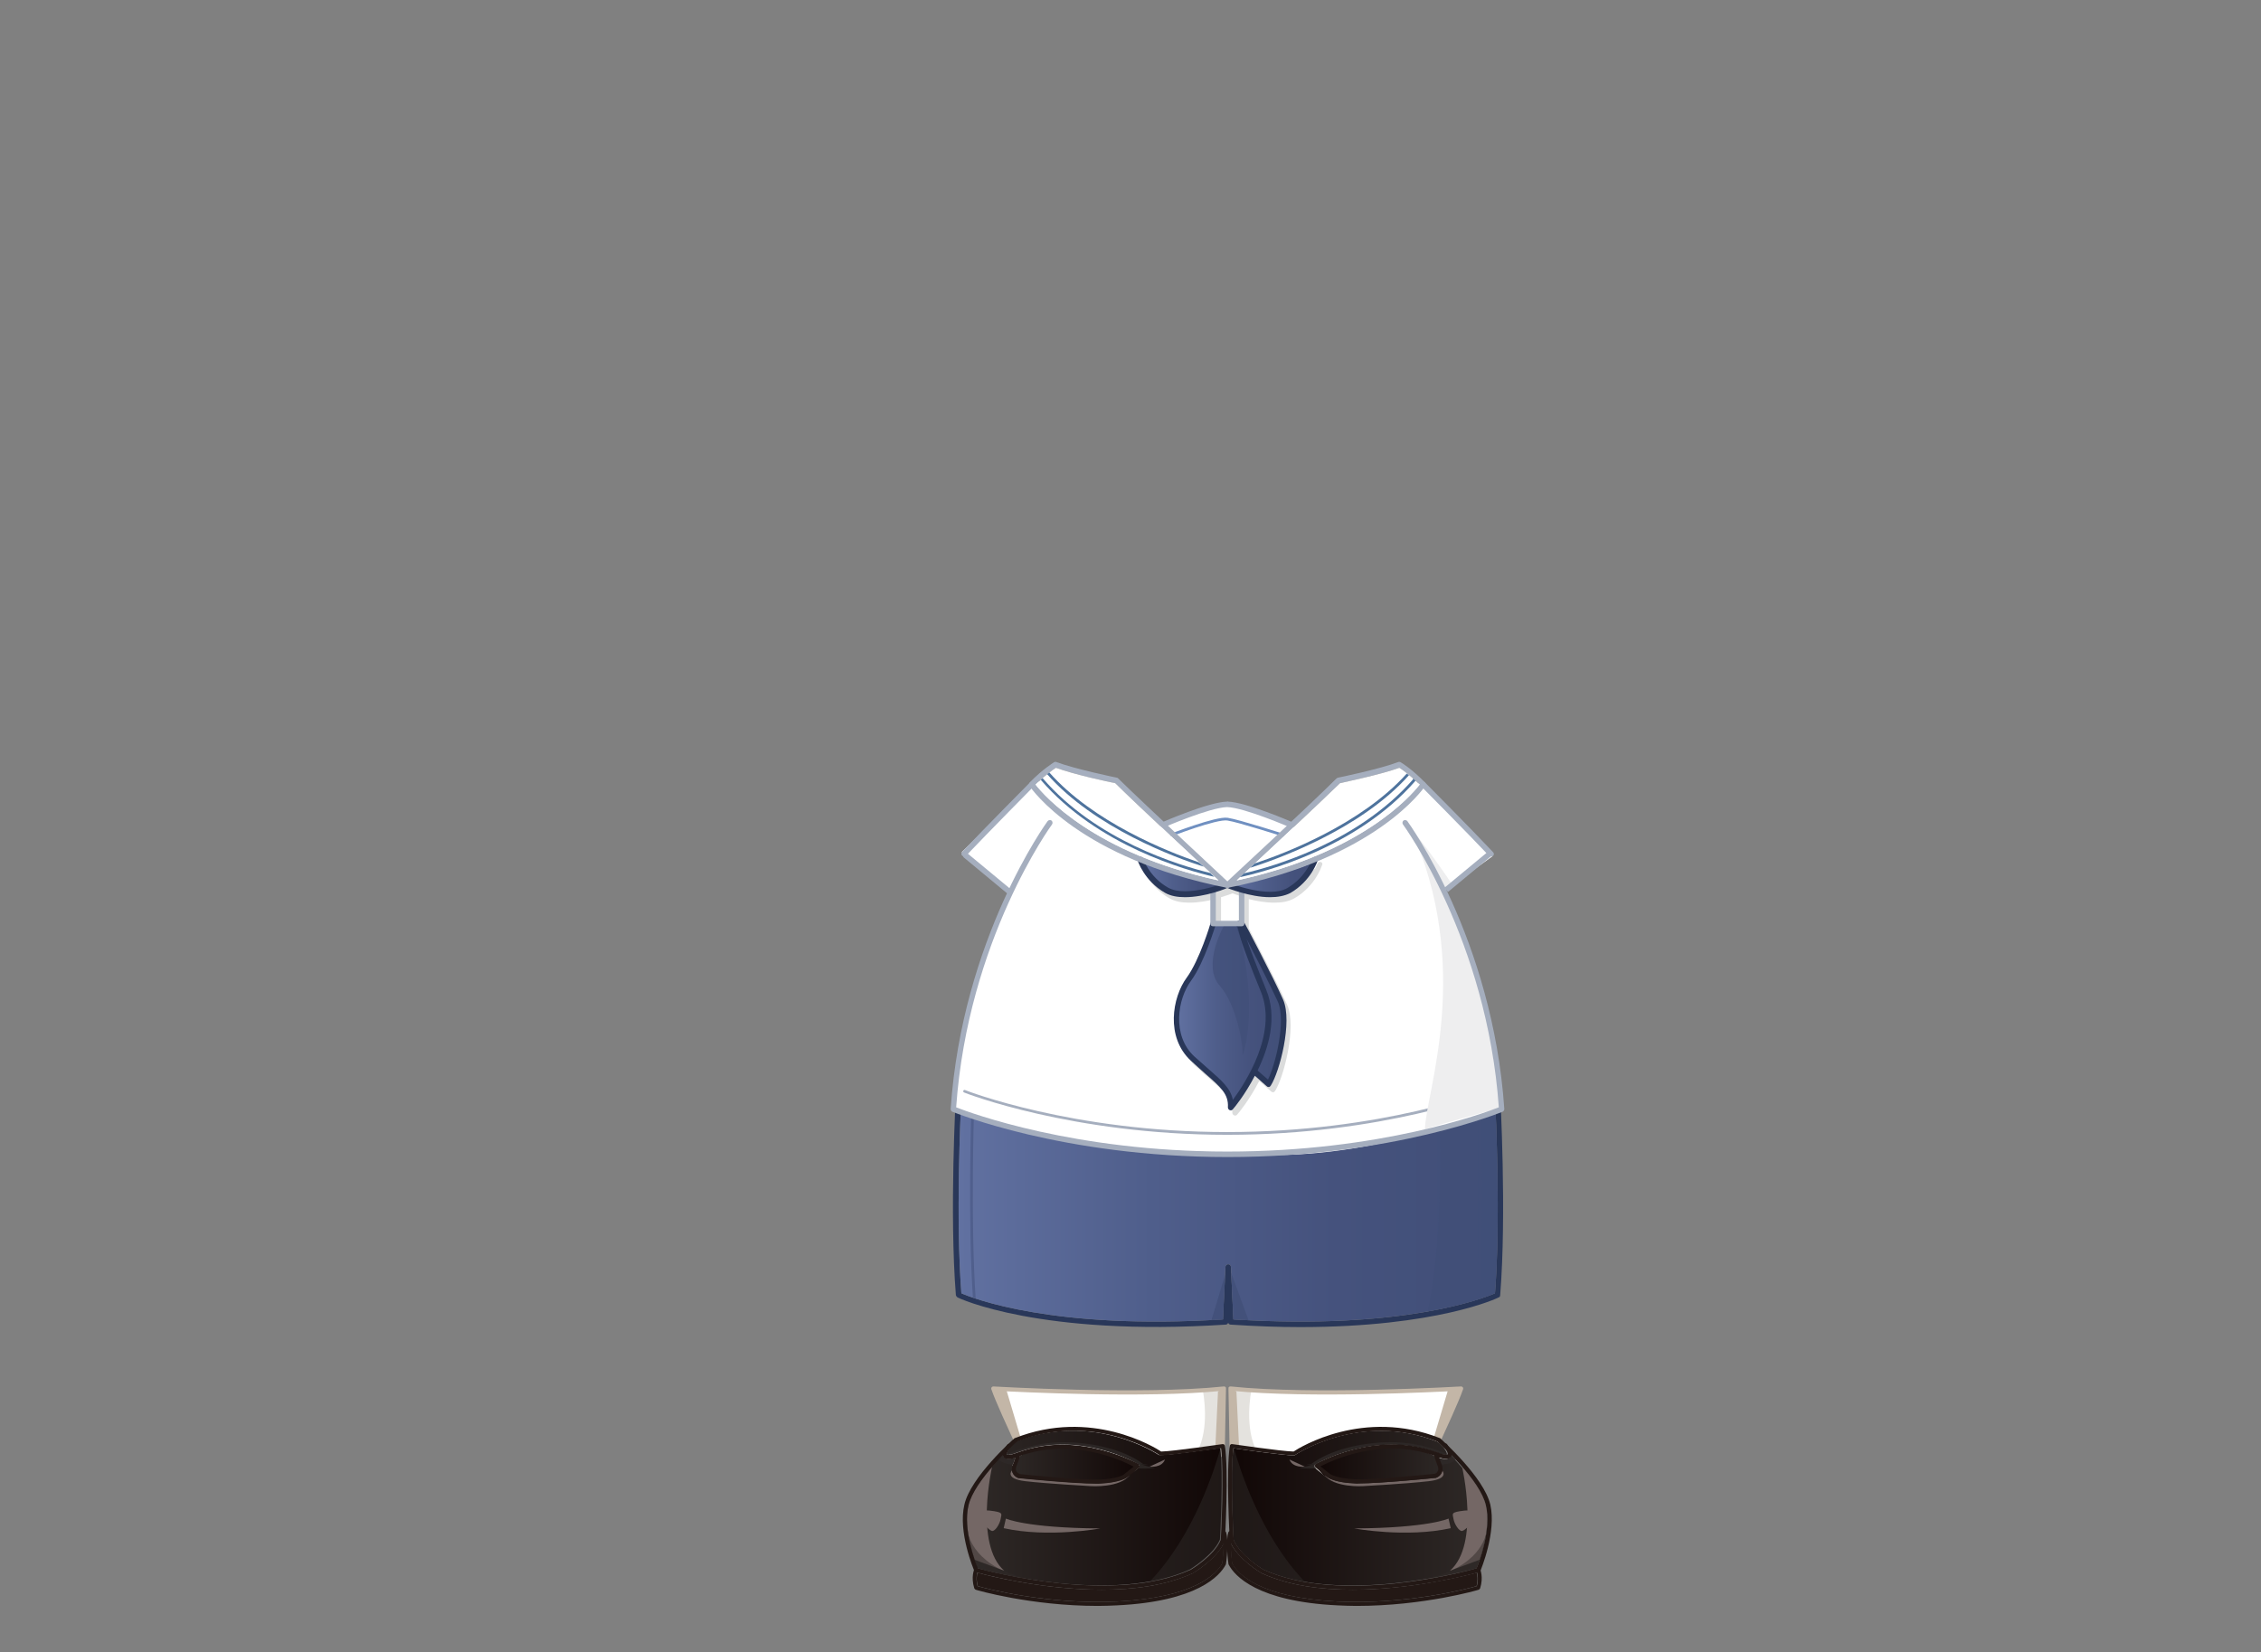 <?xml version="1.0" encoding="utf-8"?>
<!-- Generator: Adobe Illustrator 21.0.0, SVG Export Plug-In . SVG Version: 6.00 Build 0)  -->
<svg version="1.1" id="圖層_1" xmlns="http://www.w3.org/2000/svg" xmlns:xlink="http://www.w3.org/1999/xlink" x="0px" y="0px"
	 viewBox="0 0 822.9 601.4" style="enable-background:new 0 0 822.9 601.4;" xml:space="preserve">
<rect x="0" y="0" width="822.9" height="601.4" fill="#808080" stroke="none"/>
<style type="text/css">
	.st0{fill:url(#SVGID_1_);}
	.st1{fill:#E1BE3F;}
	.st2{fill:#AB6C21;}
	.st3{opacity:0.6;fill:#E1BE3F;enable-background:new    ;}
	.st4{fill:url(#SVGID_2_);}
	.st5{fill:#FFFFFF;}
	.st6{fill:#E4E2DE;}
	.st7{fill:#C3B6A7;}
	.st8{fill:url(#SVGID_3_);}
	.st9{fill:url(#SVGID_4_);}
	.st10{fill:url(#SVGID_5_);}
	.st11{fill:#231815;}
	.st12{opacity:0.5;fill:#2F2A28;}
	.st13{opacity:0.8;fill:#2F2A28;}
	.st14{fill:#746765;}
	.st15{opacity:0.5;}
	.st16{fill:#2F2A28;}
	.st17{fill:url(#SVGID_6_);}
	.st18{fill:#293759;}
	.st19{fill:url(#SVGID_7_);}
	.st20{opacity:0.7;fill:#414F78;}
	.st21{opacity:0.8;}
	.st22{fill:#414F78;}
	.st23{opacity:0.49;fill:#414F78;}
	.st24{fill:#A5AEBE;}
	.st25{fill:none;stroke:#7090C1;stroke-miterlimit:10;}
	.st26{fill:#DBDCDC;}
	.st27{fill:url(#SVGID_8_);}
	.st28{fill:url(#SVGID_9_);}
	.st29{fill:url(#SVGID_10_);}
	.st30{fill:#EEEEEF;}
	.st31{fill:#4E739D;}
</style>
<g>
	<g>
		<path class="st5" d="M531.7,505.5c0,0-53.2,3.3-84,0l0.5,24.1c0,0,19.8,16.8,47.3,17c27.5,0.3,34.7-10,34.7-10l-6.9-11.8
			C523.3,524.8,530,510.2,531.7,505.5z"/>
		<path class="st6" d="M447.6,505.5c2.5,0.3,5.1,0.5,7.8,0.7c-0.9,5.2-2.2,18,4.1,25.2l24.9-3.7c0,0,6,6.4,10.4,7.7
			c7.7,2.3,30.5-0.7,30.5-0.7s2.3,0.6,4.6,1.6l0.2,0.4c0,0-4.6,6.6-20.6,9.1c-0.4,0.1-0.9,0.1-1.3,0.2c-3.7,0.5-8,0.8-12.9,0.8
			c-27.5-0.3-47.3-17-47.3-17L447.6,505.5z"/>
		<path class="st7" d="M524.1,524.6c-0.6-0.4-1.4-0.8-2.3-1.1l5.3-17.8l4.6-0.3l-6.8,15.9L524.1,524.6z"/>
		<path class="st7" d="M448.1,527.1C448.1,527.1,448.1,527.1,448.1,527.1c0.4,0,0.8-0.4,0.8-0.8l-0.4-20c28.1,2.8,74.3,0.4,82.2,0
			c-1.9,4.8-6.6,15.3-7.7,17.5c-0.2,0.4,0,0.8,0.4,1c0.4,0.2,0.8,0,1-0.4c1.5-3.3,6.7-14.5,8.1-18.7c0.1-0.2,0-0.5-0.1-0.7
			c-0.2-0.2-0.4-0.3-0.6-0.3c-0.5,0-53.5,3.2-83.9,0c-0.2,0-0.4,0-0.6,0.2c-0.2,0.1-0.2,0.4-0.2,0.6l0.4,20.9
			C447.3,526.8,447.7,527.1,448.1,527.1z"/>
		<polygon class="st7" points="450,506.5 451,527.5 448,526.4 447.6,505.5 		"/>
		<path class="st5" d="M361.6,505.5c0,0,53.2,3.3,84,0l-0.5,24.1c0,0-19.8,16.8-47.3,17c-27.5,0.3-34.7-10-34.7-10l6.9-11.8
			C370,524.8,363.3,510.2,361.6,505.5z"/>
		<path class="st6" d="M445.6,505.5c-2.5,0.3-5.1,0.5-7.8,0.7c0.9,5.2,2.2,18-4.1,25.2l-24.9-3.7c0,0-6,6.4-10.4,7.7
			c-7.7,2.3-30.5-0.7-30.5-0.7s-2.3,0.6-4.6,1.6l-0.2,0.4c0,0,4.6,6.6,20.6,9.1c0.4,0.1,0.9,0.1,1.3,0.2c3.7,0.5,8,0.8,12.9,0.8
			c27.5-0.3,47.3-17,47.3-17L445.6,505.5z"/>
		<path class="st7" d="M369.2,524.6c0.6-0.4,1.4-0.8,2.3-1.1l-5.3-17.8l-4.6-0.3l6.8,15.9L369.2,524.6z"/>
		<path class="st7" d="M445.2,527.1C445.2,527.1,445.2,527.1,445.2,527.1c-0.4,0-0.8-0.4-0.8-0.8l0.4-20c-28.1,2.8-74.3,0.4-82.2,0
			c1.9,4.8,6.6,15.3,7.7,17.5c0.2,0.4,0,0.8-0.4,1c-0.4,0.2-0.8,0-1-0.4c-1.5-3.3-6.7-14.5-8.1-18.7c-0.1-0.2,0-0.5,0.1-0.7
			c0.2-0.2,0.4-0.3,0.6-0.3c0.5,0,53.5,3.2,83.9,0c0.2,0,0.4,0,0.6,0.2c0.2,0.1,0.2,0.4,0.2,0.6l-0.4,20.9
			C446,526.8,445.6,527.1,445.2,527.1z"/>
		<polygon class="st7" points="443.3,506.5 442.3,527.5 445.3,526.4 445.6,505.5 		"/>
		<linearGradient id="SVGID_1_" gradientUnits="userSpaceOnUse" x1="365.526" y1="534.976" x2="414.454" y2="534.976">
			<stop  offset="0" style="stop-color:#2F2A28"/>
			<stop  offset="1" style="stop-color:#110706"/>
		</linearGradient>
		<path class="st0" d="M371.4,529.9c0,0,7.5-4.2,19.9-3.4c12.4,0.8,23.2,6.5,23.2,6.5s-5.1,12.2-24.5,10.2s-24.4-6.2-24.4-6.2
			L371.4,529.9z"/>
		
			<linearGradient id="SVGID_2_" gradientUnits="userSpaceOnUse" x1="2156.286" y1="534.976" x2="2205.214" y2="534.976" gradientTransform="matrix(-1 0 0 1 2684.107 0)">
			<stop  offset="0" style="stop-color:#2F2A28"/>
			<stop  offset="1" style="stop-color:#110706"/>
		</linearGradient>
		<path class="st4" d="M521.9,529.9c0,0-7.5-4.2-19.9-3.4c-12.4,0.8-23.2,6.5-23.2,6.5s5.1,12.2,24.5,10.2c19.4-2,24.4-6.2,24.4-6.2
			L521.9,529.9z"/>
		<linearGradient id="SVGID_3_" gradientUnits="userSpaceOnUse" x1="351.91" y1="549.016" x2="444.897" y2="549.016">
			<stop  offset="0" style="stop-color:#2F2A28"/>
			<stop  offset="1" style="stop-color:#110706"/>
		</linearGradient>
		<path class="st8" d="M352.4,548c1.4-6,7.9-13.6,12.6-18.4c0,0.3,0.1,0.6,0.3,0.8c0.9,1.1,2.9,0.6,4.2,0.2l-0.6,1.8
			c-0.7,1.4-0.8,2.7-0.3,3.7c0.6,1.4,2,1.8,2.1,1.9c0,0,0.1,0,0.1,0c0.8,0.1,19.9,2,28,2c0.4,0,0.8,0,1.2,0c7.4-0.2,10-2.1,10.1-2.2
			l4.4-3.6c0.2-0.2,0.3-0.4,0.3-0.6c0-0.2-0.2-0.5-0.4-0.6c-0.2-0.1-21.4-12.6-43.9-4.4c0,0,0,0-0.1,0c-0.3,0.1-0.5,0.2-0.8,0.3
			c-1.5,0.6-3,0.8-3.2,0.5c0,0-0.2-0.6,1.3-2.7c1.1-1,1.9-1.8,2.1-2c28.3-11,51.7,4.8,51.9,4.9c0.1,0.1,0.3,0.1,0.4,0.1
			c3.9,0,18.5-2.1,22-2.6c1.2,9.1,0,31.4-0.1,33.3c-2.3,5.7-10.9,10.9-10.9,10.9c-28,12.8-73.1,0.8-77.5-0.5
			C355,568.8,350.4,556.7,352.4,548z"/>
		<path class="st11" d="M444.9,569.1c-2.1,3.8-10,12.5-38.3,13.9c-25.5,1.2-47.6-4.7-50.7-5.6c-0.7-2.3-0.4-4.1-0.1-4.9
			c3.9,1.1,24,6.2,45.2,6.2c11.5,0,23.3-1.5,33.1-6c0.4-0.2,8.5-5.1,11.3-11C445.4,564.3,445.1,567.5,444.9,569.1z"/>
		<path class="st12" d="M444.2,527.2c-1.9,6.8-9.5,31.7-25.8,48.6c5.3-0.9,10.4-2.3,15-4.5c0,0,8.6-5.1,10.9-10.9
			c0.1-1.8,1.3-24.2,0.1-33.3C444.3,527.2,444.3,527.2,444.2,527.2z"/>
		<path class="st13" d="M414.8,533.7c0,0.2-0.1,0.5-0.3,0.6l-0.3,0.2c4.2,0.3,6.2-0.2,6.2-0.2c-3.6-0.4-9.3-2.8-9.3-2.8l0,0
			c2,0.9,3.1,1.6,3.2,1.6C414.6,533.2,414.8,533.4,414.8,533.7z"/>
		<path class="st13" d="M368.7,533.1c0.1-0.2,0.1-0.4,0.2-0.6l0.6-1.8c-1.2,0.4-3.3,0.9-4.2-0.2c-0.2-0.2-0.3-0.5-0.3-0.8
			c-0.5,0.5-1,1.1-1.5,1.6C364.1,532,365.5,533,368.7,533.1z"/>
		<path class="st13" d="M367.8,529.5c0.6-0.1,1.3-0.3,2-0.6c0.3-0.1,0.5-0.2,0.8-0.3c0,0,0,0,0.1,0c22.4-8.2,43.7,4.3,43.9,4.4
			c0.1,0,0.1,0.1,0.1,0.1c5.9,0.1,1.3-0.2,1.3-0.2c-6.4-4.8-17.5-7.9-29.2-7.9c-11.1,0-20.1,4.3-20.1,4.3L367.8,529.5z"/>
		<path class="st14" d="M361.1,533.8c-3.8,4.4-7.7,9.7-8.7,14.2c-1.5,6.6,0.7,15.1,2.3,19.8l10.8,4
			C354.5,562.2,361.1,533.9,361.1,533.8z"/>
		<g class="st15">
			<path class="st16" d="M352.2,557.4C352.2,557.3,352.2,557.3,352.2,557.4L352.2,557.4C352.2,557.3,352.2,557.3,352.2,557.4z"/>
			<path class="st16" d="M352.2,557.5c0.8,6.2,3,12,3.6,13.4c1.6,0.5,8.9,2.4,18.8,4l0,0C354.8,570.5,352.5,559.3,352.2,557.5z"/>
		</g>
		<path class="st14" d="M357.5,554.3c0,0-2.5-5,2.7-4.4s4.3,1.1,4,3s-2.1,4.7-3.2,4.4C359.9,557,357.5,554.3,357.5,554.3z"/>
		<path class="st14" d="M366.1,552.8c0,0,7.1,3.4,34.3,3.6c0,0-18.9,3.5-35.1-0.1L366.1,552.8z"/>
		<path class="st14" d="M418.4,533.9c0,0,4.4,0.6,5.6-2.6L418.4,533.9z"/>
		<path class="st14" d="M411.2,536.9L411.2,536.9l-1.2,0.9c-0.1,0.1-2.7,1.9-10.1,2.2c-0.4,0-0.7,0-1.2,0c-8.1,0-27.1-1.9-28-2
			c0,0-0.1,0-0.1,0c-0.1,0-1.5-0.5-2.1-1.9c-0.1-0.3-0.2-0.5-0.2-0.8c0,0-2.8,3,4.9,3.9c7.7,0.9,23.9,1.8,23.9,1.8
			S407.8,541.7,411.2,536.9z"/>
		
			<linearGradient id="SVGID_4_" gradientUnits="userSpaceOnUse" x1="2607.151" y1="549.016" x2="2700.138" y2="549.016" gradientTransform="matrix(-1 0 0 1 3148.516 0)">
			<stop  offset="0" style="stop-color:#2F2A28"/>
			<stop  offset="1" style="stop-color:#110706"/>
		</linearGradient>
		<path class="st9" d="M537.4,570.9c-4.4,1.2-49.5,13.2-77.5,0.5c0,0-8.6-5.1-10.9-10.9c-0.1-1.8-1.3-24.2-0.1-33.3
			c3.5,0.5,18.2,2.6,22,2.6c0.2,0,0.3,0,0.4-0.1c0.2-0.2,23.6-16,51.9-4.9c0.3,0.2,1,0.9,2.1,2c1.6,2.2,1.3,2.7,1.3,2.7
			c-0.2,0.2-1.7,0.1-3.2-0.5c-0.3-0.1-0.5-0.2-0.8-0.3c0,0,0,0-0.1,0c-22.4-8.2-43.7,4.3-43.9,4.4c-0.2,0.1-0.3,0.3-0.4,0.6
			c0,0.2,0.1,0.5,0.3,0.6l4.4,3.6c0.1,0.1,2.7,1.9,10.1,2.2c0.4,0,0.7,0,1.2,0c8.1,0,27.1-1.9,28-2c0,0,0.1,0,0.1,0
			c0.1,0,1.5-0.5,2.1-1.9c0.5-1,0.4-2.3-0.3-3.7l-0.6-1.8c1.2,0.4,3.3,0.9,4.2-0.2c0.2-0.2,0.3-0.5,0.3-0.8
			c4.7,4.9,11.2,12.4,12.6,18.4C542.9,556.7,538.3,568.8,537.4,570.9z"/>
		<path class="st11" d="M447.9,561.7c2.8,5.9,10.9,10.8,11.3,11c9.8,4.5,21.6,6,33.1,6c21.2,0,41.3-5.2,45.2-6.2
			c0.2,0.8,0.5,2.6-0.1,4.9c-3.2,0.9-25.2,6.8-50.7,5.6c-28.3-1.4-36.2-10-38.3-13.9C448.2,567.5,447.9,564.3,447.9,561.7z"/>
		<path class="st12" d="M449.1,527.2c1.9,6.8,9.5,31.7,25.8,48.6c-5.3-0.9-10.4-2.3-15-4.5c0,0-8.6-5.1-10.9-10.9
			c-0.1-1.8-1.3-24.2-0.1-33.3C448.9,527.2,449,527.2,449.1,527.2z"/>
		<path class="st13" d="M478.5,533.7c0,0.2,0.1,0.5,0.3,0.6l0.3,0.2c-4.2,0.3-6.2-0.2-6.2-0.2c3.6-0.4,9.3-2.8,9.3-2.8l0,0
			c-2,0.9-3.1,1.6-3.2,1.6C478.6,533.2,478.5,533.4,478.5,533.7z"/>
		<path class="st13" d="M524.6,533.1c-0.1-0.2-0.1-0.4-0.2-0.6l-0.6-1.8c1.2,0.4,3.3,0.9,4.2-0.2c0.2-0.2,0.3-0.5,0.3-0.8
			c0.5,0.5,1,1.1,1.5,1.6C529.2,532,527.8,533,524.6,533.1z"/>
		<path class="st13" d="M525.5,529.5c-0.6-0.1-1.3-0.3-2-0.6c-0.3-0.1-0.5-0.2-0.8-0.3c0,0,0,0-0.1,0c-22.4-8.2-43.7,4.3-43.9,4.4
			c-0.1,0-0.1,0.1-0.1,0.1c-5.9,0.1-1.3-0.2-1.3-0.2c6.4-4.8,17.5-7.9,29.2-7.9c11.1,0,20.1,4.3,20.1,4.3L525.5,529.5z"/>
		<path class="st14" d="M532.1,533.8c3.8,4.4,7.7,9.7,8.7,14.2c1.5,6.6-0.7,15.1-2.3,19.8l-10.8,4
			C538.8,562.2,532.1,533.9,532.1,533.8z"/>
		<g class="st15">
			<path class="st16" d="M541.1,557.4C541.1,557.3,541.1,557.3,541.1,557.4L541.1,557.4C541.1,557.3,541.1,557.3,541.1,557.4z"/>
			<path class="st16" d="M541,557.5c-0.8,6.2-3,12-3.6,13.4c-1.6,0.5-8.9,2.4-18.8,4l0,0C538.5,570.5,540.8,559.3,541,557.5z"/>
		</g>
		<path class="st14" d="M535.7,554.3c0,0,2.5-5-2.7-4.4s-4.3,1.1-4,3s2.1,4.7,3.2,4.4C533.4,557,535.7,554.3,535.7,554.3z"/>
		<path class="st14" d="M527.2,552.8c0,0-7.1,3.4-34.3,3.6c0,0,18.9,3.5,35.1-0.1L527.2,552.8z"/>
		<path class="st14" d="M474.9,533.9c0,0-4.4,0.6-5.6-2.6L474.9,533.9z"/>
		<path class="st14" d="M482,536.9L482,536.9l1.2,0.9c0.1,0.1,2.7,1.9,10.1,2.2c0.4,0,0.7,0,1.2,0c8.1,0,27.1-1.9,28-2
			c0,0,0.1,0,0.1,0c0.1,0,1.5-0.5,2.1-1.9c0.1-0.3,0.2-0.5,0.2-0.8c0,0,2.8,3-4.9,3.9c-7.7,0.9-23.9,1.8-23.9,1.8
			S485.5,541.7,482,536.9z"/>
		<path class="st11" d="M459.2,572.7c-0.4-0.2-9.3-5.5-11.6-11.8c0-0.1,0-0.1,0-0.2c-0.1-1-1.4-25.4,0-34.4c0.1-0.4,0.4-0.7,0.9-0.6
			c0.2,0,17.7,2.6,22.3,2.7c2.4-1.6,25.5-15.8,53.2-4.9c0.1,0,0.2,0.1,0.2,0.1c0.6,0.6,15.8,14.1,18.2,24.1
			c2.3,10-3.4,23.6-3.6,24.2c-0.1,0.2-0.3,0.4-0.5,0.4c-0.3,0.1-22.4,6.4-45.9,6.4C480.8,578.7,469,577.2,459.2,572.7z M540.8,548
			c-2.1-9.2-16.3-22-17.6-23.2c-28.3-11-51.7,4.8-51.9,4.9c-0.1,0.1-0.3,0.1-0.4,0.1c-3.9,0-18.5-2.1-22-2.6
			c-1.2,9.1,0,31.4,0.1,33.3c2.3,5.7,10.9,10.9,10.9,10.9c28,12.8,73.1,0.8,77.5-0.5C538.3,568.8,542.9,556.7,540.8,548z"/>
		<path class="st11" d="M493.3,540c-7.4-0.2-10-2.1-10.1-2.2l-4.4-3.6c-0.2-0.2-0.3-0.4-0.3-0.6c0-0.2,0.2-0.5,0.4-0.6
			c0.2-0.1,21.4-12.6,43.9-4.4c0,0,0,0,0.1,0c0.3,0.1,0.5,0.2,0.8,0.3c1.5,0.6,3,0.8,3.2,0.5c0,0,0.3-0.6-1.4-2.8
			c-0.2-0.3-0.2-0.8,0.2-1c0.3-0.2,0.8-0.2,1,0.2c1.6,2.3,2.1,3.7,1.3,4.6c-0.9,1.1-2.9,0.6-4.2,0.2l0.6,1.8
			c0.7,1.4,0.8,2.7,0.3,3.7c-0.6,1.4-2,1.8-2.1,1.9c0,0-0.1,0-0.1,0c-0.8,0.1-19.9,2-28,2C494,540.1,493.7,540.1,493.3,540z
			 M523.3,535.5c0.3-0.6,0.2-1.4-0.3-2.5l-1.1-3.1c-19-6.8-37,1.7-41.3,3.9l3.5,2.8c0,0,2.4,1.6,9.2,1.9c6.9,0.2,27.3-1.8,28.8-2
			C522.4,536.5,523,536.2,523.3,535.5z"/>
		<path class="st11" d="M493.7,584.6c24.5,0,44.3-5.8,44.5-5.9c0.2-0.1,0.4-0.3,0.5-0.5c1.3-4.2,0-6.9,0-7c-0.2-0.4-0.6-0.5-1-0.3
			c-0.4,0.2-0.5,0.6-0.3,1c0,0,1,2.2,0.1,5.5c-3.2,0.9-25.2,6.8-50.7,5.6c-28.3-1.4-36.2-10-38.3-13.9c-0.3-2.4-0.8-8.5,0-10.8
			c0.1-0.4-0.1-0.8-0.4-1c-0.4-0.1-0.8,0.1-1,0.4c-1.1,3.1-0.1,11.3,0,11.6c0,0.1,0,0.2,0.1,0.3c2.1,4,10.3,13.4,39.6,14.8
			C489,584.5,491.4,584.6,493.7,584.6z"/>
		<path class="st11" d="M401,578.7c-23.5,0-45.6-6.3-45.9-6.4c-0.2-0.1-0.4-0.2-0.5-0.4c-0.2-0.6-6-14.1-3.6-24.2
			c2.3-10,17.5-23.5,18.2-24.1c0.1-0.1,0.1-0.1,0.2-0.1c27.7-10.9,50.8,3.3,53.2,4.9c4.6-0.1,22.1-2.7,22.3-2.7
			c0.4-0.1,0.8,0.2,0.9,0.6c1.4,9,0.1,33.4,0,34.4c0,0.1,0,0.2,0,0.2c-2.4,6.3-11.3,11.6-11.6,11.8
			C424.3,577.2,412.5,578.7,401,578.7z M355.9,570.9c4.4,1.2,49.5,13.2,77.5,0.5c0,0,8.6-5.1,10.9-10.9c0.1-1.8,1.3-24.2,0.1-33.3
			c-3.5,0.5-18.2,2.6-22,2.6c-0.2,0-0.3,0-0.4-0.1c-0.2-0.2-23.6-16-51.9-4.9c-1.3,1.2-15.5,14.1-17.6,23.2
			C350.4,556.7,355,568.8,355.9,570.9z"/>
		<path class="st11" d="M398.8,540.1c-8.1,0-27.1-1.9-28-2c0,0-0.1,0-0.1,0c-0.1,0-1.5-0.5-2.1-1.9c-0.5-1-0.4-2.3,0.3-3.7l0.6-1.8
			c-1.2,0.4-3.3,0.9-4.2-0.2c-0.7-0.9-0.3-2.3,1.3-4.6c0.2-0.3,0.7-0.4,1-0.2c0.3,0.2,0.4,0.7,0.2,1c-1.6,2.2-1.4,2.8-1.4,2.8
			c0.2,0.2,1.7,0.1,3.2-0.5c0.3-0.1,0.5-0.2,0.8-0.3c0,0,0,0,0.1,0c22.4-8.2,43.7,4.3,43.9,4.4c0.2,0.1,0.3,0.3,0.4,0.6
			c0,0.2-0.1,0.5-0.3,0.6l-4.4,3.6c-0.1,0.1-2.7,1.9-10.1,2.2C399.6,540.1,399.3,540.1,398.8,540.1z M371.1,536.6
			c1.5,0.2,22,2.2,28.8,2c6.8-0.2,9.2-1.8,9.2-1.9l3.5-2.8c-4.3-2.3-22.3-10.7-41.3-3.9l-1.1,3.1c-0.5,1.1-0.6,1.9-0.3,2.5
			C370.3,536.2,370.9,536.5,371.1,536.6z"/>
		<path class="st11" d="M399.6,584.6c-24.5,0-44.3-5.8-44.5-5.9c-0.2-0.1-0.4-0.3-0.5-0.5c-1.3-4.2,0-6.9,0-7c0.2-0.4,0.6-0.5,1-0.3
			c0.4,0.2,0.5,0.6,0.3,1c0,0-1,2.2-0.1,5.5c3.2,0.9,25.2,6.8,50.7,5.6c28.3-1.4,36.2-10,38.3-13.9c0.3-2.4,0.8-8.5,0-10.8
			c-0.1-0.4,0.1-0.8,0.4-1c0.4-0.1,0.8,0.1,1,0.4c1.1,3.1,0.1,11.3,0,11.6c0,0.1,0,0.2-0.1,0.3c-2.1,4-10.3,13.4-39.6,14.8
			C404.3,584.5,401.9,584.6,399.6,584.6z"/>
	</g>
	<path class="st18" d="M473.2,483.1c-7.8,0-16.2-0.3-25.3-0.9c-0.4,0-0.8-0.3-0.9-0.7c-0.1,0.4-0.5,0.7-0.9,0.7
		c-67.7,4.4-97.3-9.7-97.6-9.9c-0.3-0.2-0.5-0.5-0.6-0.8c-2.4-29.9,0-72.9,0-73.3c0-0.5,0.5-0.9,1-0.9H545c0.5,0,1,0.4,1,0.9
		c0,0.4,2.4,43.4,0,73.3c0,0.4-0.2,0.7-0.6,0.8C545.2,472.5,523,483.1,473.2,483.1z M448.9,480.3c61.8,3.9,91-7.7,95.2-9.5
		c2.1-27.3,0.3-65.1,0-71.5H349.9c-0.3,6.4-2.1,44.2,0,71.5c4.1,1.8,33.5,13.4,95.2,9.5l0.9-19.1c0-0.5,0.5-1,1-1c0.5,0,1,0.4,1,1
		L448.9,480.3z"/>
	<linearGradient id="SVGID_5_" gradientUnits="userSpaceOnUse" x1="348.892" y1="440.206" x2="545.094" y2="440.206">
		<stop  offset="0" style="stop-color:#6171A1"/>
		<stop  offset="0.358" style="stop-color:#4F5E8B"/>
		<stop  offset="0.698" style="stop-color:#45527D"/>
		<stop  offset="1" style="stop-color:#414F78"/>
	</linearGradient>
	<path class="st10" d="M448.9,480.3c61.8,3.9,91-7.7,95.2-9.5c2.1-27.3,0.3-65.1,0-71.5H349.9c-0.3,6.4-2.1,44.2,0,71.5
		c4.1,1.8,33.5,13.4,95.2,9.5l0.9-19.1c0-0.5,0.5-1,1-1c0.5,0,1,0.4,1,1L448.9,480.3z"/>
	<path class="st20" d="M544.1,470.8c2.1-27.3,0.3-65.1,0-71.5h-18.9l-1.5,4.2c0,0,2.4,43-4.1,73.9
		C534.2,474.8,542.1,471.7,544.1,470.8z"/>
	<g class="st21">
		<path class="st22" d="M445.1,480.3l0.8-16.3l-5,16.6C442.2,480.5,443.6,480.4,445.1,480.3z"/>
		<path class="st22" d="M448.1,463.3l0.8,17c1.9,0.1,3.7,0.2,5.5,0.3L448.1,463.3z"/>
	</g>
	<path class="st22" d="M537.9,404c0,0.5,1.3,41.7-0.6,69.2c0.4-0.1,0.7-0.2,1-0.3c1.9-27.5,0.6-68.4,0.6-68.9L537.9,404z"/>
	<path class="st23" d="M353.5,404c0,0.5-1.3,40.9,0.6,68.4c0.3,0.1,0.7,0.2,1,0.3c-1.9-27.5-0.6-68.2-0.6-68.7L353.5,404z"/>
	<path class="st5" d="M378,284.5l21.7,11.9l13.4,8.1l9.3-3.7l24.4-8.9l28.6,10.9l25.7-14.8l16.1-3l26,26.7L524.8,325
		c0,0,19.4,34.1,21.4,78.2c0,0-47.1,19.6-89.7,17c-42.6-2.6-53.6,1-109.7-16.8c0,0,5.8-47.8,16.3-68.2l5.4-10.2l-18.5-14.8
		l26.7-25.9L378,284.5z"/>
	<path class="st24" d="M470.6,299.4c-0.7-0.3-17-7.4-23.8-7.6c0,0,0,0-0.1,0c0,0,0,0-0.1,0c-6.8,0.2-23.1,7.3-23.8,7.6
		c-0.5,0.2-0.7,0.8-0.5,1.3c0.2,0.4,0.5,0.6,0.9,0.6c0.1,0,0.3,0,0.4-0.1c0.2-0.1,16.6-7.2,23-7.4c6.4,0.2,22.9,7.4,23,7.4
		c0.1,0.1,0.3,0.1,0.4,0.1c0.4,0,0.8-0.2,0.9-0.6C471.3,300.2,471.1,299.6,470.6,299.4z"/>
	<path class="st25" d="M425.9,304.1c0,0,16.9-6.6,20.9-5.9c4,0.6,20.5,5.9,20.5,5.9"/>
	<path class="st26" d="M480.7,313.8c-0.5-0.2-1.1,0.1-1.3,0.7c0,0-0.2,0.7-0.8,1.8c-8.7,4-28,7.1-28,7.1l-0.1,0.4
		c-0.7-0.2-1.2-0.4-1.5-0.5c-0.2-0.1-0.3-0.2-0.5-0.1c-0.2,0-0.4,0-0.5,0.1c-0.1,0-0.2,0.1-0.3,0.1c-1.4-0.2-22.5-3.8-29.7-8.1
		c-0.2-0.5-0.4-0.9-0.4-0.9c-0.2-0.5-0.7-0.8-1.3-0.6c-0.5,0.2-0.8,0.7-0.7,1.3c0.1,0.3,2.4,7.5,10,11.9c2.1,1.2,4.6,1.6,7.3,1.6
		c3.2,0,6.5-0.6,9.3-1.3v10.7c-0.4,1.4-4.2,13.7-8.7,19.8c-5.3,7.2-7.7,21.7,1.5,30.2c1.9,1.8,3.7,3.3,5.2,4.7
		c5.5,4.8,8.6,7.4,8.3,12.3c0,0.4,0.2,0.8,0.6,1c0.1,0,0.2,0.1,0.4,0.1c0.3,0,0.6-0.1,0.8-0.4c0.4-0.4,4.4-5.2,8-12.2l4.3,3.8
		c0.2,0.2,0.4,0.3,0.7,0.3c0,0,0.1,0,0.1,0c0.3,0,0.5-0.2,0.7-0.5c3.1-4.9,7.9-23.2,4.4-31.2c-3.1-7.1-12.9-25.8-14-28v-10.6
		c2.8,0.7,6.1,1.3,9.3,1.3c2.7,0,5.2-0.4,7.3-1.6c7.6-4.4,9.9-11.6,10-11.9C481.5,314.5,481.2,313.9,480.7,313.8z M452.8,337h-4.2
		c0,0,0,0,0,0c0,0,0,0,0,0h-4.2v-10.4c2-0.6,3.5-1.1,4.2-1.4c0.7,0.3,2.2,0.8,4.2,1.4V337z"/>
	<path class="st24" d="M542.6,311.8c-0.3,0-0.5-0.1-0.7-0.3c-8.1-8.6-24.5-25.1-24.6-25.2c-0.4-0.4-0.4-1,0-1.4c0.4-0.4,1-0.4,1.4,0
		c0.2,0.2,16.6,16.7,24.7,25.3c0.4,0.4,0.4,1,0,1.4C543.1,311.7,542.8,311.8,542.6,311.8z"/>
	<path class="st24" d="M350.9,311.8c-0.2,0-0.5-0.1-0.7-0.3c-0.4-0.4-0.4-1,0-1.4c8.1-8.6,24.5-25.1,24.7-25.3c0.4-0.4,1-0.4,1.4,0
		c0.4,0.4,0.4,1,0,1.4c-0.2,0.2-16.5,16.7-24.6,25.2C351.4,311.7,351.2,311.8,350.9,311.8z"/>
	<path class="st24" d="M446.8,413.1h-0.2c-56.4,0-95.3-15.2-95.7-15.4c-0.3-0.1-0.4-0.4-0.3-0.6c0.1-0.3,0.4-0.4,0.6-0.3
		c0.4,0.2,39.1,15.3,95.3,15.3h0.2c56.2,0,94.9-15.1,95.3-15.3c0.3-0.1,0.5,0,0.6,0.3c0.1,0.3,0,0.5-0.3,0.6
		C542.1,397.9,503.2,413.1,446.8,413.1z"/>
	<linearGradient id="SVGID_6_" gradientUnits="userSpaceOnUse" x1="428.339" y1="369.105" x2="467.265" y2="369.105">
		<stop  offset="0" style="stop-color:#6171A1"/>
		<stop  offset="0.358" style="stop-color:#4F5E8B"/>
		<stop  offset="0.698" style="stop-color:#45527D"/>
		<stop  offset="1" style="stop-color:#414F78"/>
	</linearGradient>
	<path class="st17" d="M441.6,336.2c0,0-4.3,13.5-7.4,18.2c-3.1,4.7-12,17.2,1,32c0,0,12,8.4,12.7,15.6l8.6-11.7l6.1,4.1
		c0,0,10.4-21.9,0-36.4l-10.7-20.9L441.6,336.2z"/>
	<path class="st18" d="M467,363.9c-3.3-7.6-14-28-14.2-28.2c-0.3-0.5-0.9-0.7-1.4-0.4c0,0,0,0,0,0c-0.2-0.1-0.4-0.2-0.7-0.1
		c-0.5,0.1-0.9,0.6-0.8,1.2c0,0.2,1.2,5.6,9,24.6c6.2,15.1-5.7,33.3-10.2,39.4c-0.8-4.2-4-7-8.8-11.2c-1.5-1.3-3.3-2.9-5.2-4.6
		c-8.3-7.7-6.1-21-1.2-27.6c4.9-6.7,8.8-20,9-20.5c0.2-0.5-0.1-1.1-0.7-1.2c-0.5-0.2-1.1,0.2-1.2,0.7c0,0.1-4,13.5-8.7,19.9
		c-5.3,7.2-7.7,21.7,1.5,30.2c1.9,1.8,3.7,3.3,5.2,4.7c5.5,4.8,8.6,7.4,8.3,12.3c0,0.4,0.2,0.8,0.6,1c0.1,0,0.2,0.1,0.4,0.1
		c0.3,0,0.6-0.1,0.8-0.4c0.4-0.4,4.4-5.2,8-12.2l4.3,3.8c0.2,0.2,0.4,0.3,0.7,0.3c0,0,0.1,0,0.1,0c0.3,0,0.5-0.2,0.7-0.5
		C465.7,390.2,470.5,372,467,363.9z M461.5,393l-3.8-3.3c4.1-8.4,7.3-19.4,3.1-29.5c-3.6-8.8-5.8-14.6-7.1-18.4
		c3.4,6.6,9.1,17.8,11.4,22.9C468.1,371.6,464.3,387.3,461.5,393z"/>
	<path class="st24" d="M451.9,323c-0.6,0-1,0.4-1,1v11.2h-4.2c0,0,0,0,0,0c0,0,0,0,0,0h-4.2V324c0-0.6-0.4-1-1-1c-0.6,0-1,0.4-1,1
		v12.2c0,0.6,0.4,1,1,1h5.2c0,0,0,0,0,0c0,0,0,0,0,0h5.2c0.6,0,1-0.4,1-1V324C452.9,323.4,452.5,323,451.9,323z"/>
	<linearGradient id="SVGID_7_" gradientUnits="userSpaceOnUse" x1="416.234" y1="319.727" x2="446.321" y2="319.727">
		<stop  offset="0" style="stop-color:#6171A1"/>
		<stop  offset="0.358" style="stop-color:#4F5E8B"/>
		<stop  offset="0.698" style="stop-color:#45527D"/>
		<stop  offset="1" style="stop-color:#414F78"/>
	</linearGradient>
	<path class="st19" d="M416.2,313.4c0,0,6.1,19.8,30.1,9.7l-0.3-1.7C446,321.5,423.7,317.9,416.2,313.4z"/>
	<linearGradient id="SVGID_8_" gradientUnits="userSpaceOnUse" x1="448.53" y1="319.727" x2="478.618" y2="319.727">
		<stop  offset="0" style="stop-color:#6171A1"/>
		<stop  offset="0.358" style="stop-color:#4F5E8B"/>
		<stop  offset="0.698" style="stop-color:#45527D"/>
		<stop  offset="1" style="stop-color:#414F78"/>
	</linearGradient>
	<path class="st27" d="M478.6,313.4c0,0-6.1,19.8-30.1,9.7l0.3-1.7C448.8,321.5,471.2,317.9,478.6,313.4z"/>
	<path class="st18" d="M431.3,326.6c-2.7,0-5.2-0.4-7.3-1.6c-7.6-4.4-9.9-11.6-10-11.9c-0.2-0.5,0.1-1.1,0.7-1.3
		c0.5-0.2,1.1,0.1,1.3,0.6c0,0.1,2.2,6.8,9.1,10.7c6.8,3.9,21.3-1.9,21.4-2c0.5-0.2,1.1,0,1.3,0.5c0.2,0.5,0,1.1-0.5,1.3
		C446.7,323.4,438.6,326.6,431.3,326.6z"/>
	<path class="st18" d="M462.2,326.6c-7.3,0-15.4-3.3-15.9-3.5c-0.5-0.2-0.8-0.8-0.5-1.3c0.2-0.5,0.8-0.8,1.3-0.5
		c0.1,0.1,14.6,5.9,21.4,2c6.9-4,9.1-10.7,9.1-10.7c0.2-0.5,0.7-0.8,1.3-0.7c0.5,0.2,0.8,0.7,0.7,1.3c-0.1,0.3-2.4,7.5-10,11.9
		C467.4,326.2,464.9,326.6,462.2,326.6z"/>
	<path class="st24" d="M446.8,323.2c-0.1,0-0.1,0-0.2,0c-53.6-10.6-71.2-36-71.9-37.1c-0.3-0.4-0.2-0.9,0.1-1.3
		c4.9-5,8.7-7.2,8.8-7.3c0.3-0.2,0.6-0.2,0.9-0.1c6.5,2.5,21.9,5.7,22,5.7c0.2,0,0.4,0.1,0.5,0.3c9.8,9.6,40.1,37.8,40.4,38.1
		c0.3,0.3,0.4,0.8,0.2,1.2C447.5,323,447.2,323.2,446.8,323.2z M376.9,285.6c3.1,4,21.3,25,66.6,34.9c-7.6-7-29.4-27.3-37.6-35.4
		c-2.2-0.4-15.1-3.2-21.6-5.6C383.2,280.2,380.4,282.2,376.9,285.6z"/>
	<path class="st24" d="M446.7,323.2c-0.4,0-0.7-0.2-0.9-0.5c-0.2-0.4-0.1-0.9,0.2-1.2c0.3-0.3,30.7-28.4,40.4-38.1
		c0.1-0.1,0.3-0.2,0.5-0.3c0.2,0,15.5-3.2,22-5.7c0.3-0.1,0.6-0.1,0.9,0.1c0.2,0.1,3.9,2.3,8.8,7.3c0.3,0.3,0.4,0.9,0.1,1.3
		c-0.7,1.1-18.3,26.5-71.9,37.1C446.8,323.2,446.8,323.2,446.7,323.2z M487.7,285.1c-8.3,8.1-30.1,28.4-37.6,35.4
		c45.4-9.9,63.5-30.9,66.6-34.9c-3.6-3.5-6.4-5.5-7.4-6.1C502.8,281.9,489.8,284.6,487.7,285.1z"/>
	<path class="st5" d="M376.9,285.6c3.1,4,21.3,25,66.6,34.9c-7.6-7-29.4-27.3-37.6-35.4c-2.2-0.4-15.1-3.2-21.6-5.6
		C383.2,280.2,380.4,282.2,376.9,285.6z"/>
	<path class="st5" d="M487.7,285.1c-8.3,8.1-30.1,28.4-37.6,35.4c45.4-9.9,63.5-30.9,66.6-34.9c-3.6-3.5-6.4-5.5-7.4-6.1
		C502.8,281.9,489.8,284.6,487.7,285.1z"/>
	<path class="st30" d="M546.3,403.2c-2-44.1-21.4-78.2-21.4-78.2l3.8-2.8c-8-11.9-15.6-21.4-15.6-21.4c23.4,51.2,5.8,96.9,5.5,110.3
		C524.2,409.2,546.3,403.2,546.3,403.2z"/>
	<path class="st24" d="M446.8,421.2c-60.4,0-99.8-16.4-100.2-16.5c-0.4-0.2-0.6-0.6-0.6-1c4.2-62,35-104.4,35.3-104.8
		c0.3-0.4,1-0.5,1.4-0.2c0.4,0.3,0.5,1,0.2,1.4c-0.3,0.4-30.6,42-34.9,103c5.4,2.1,43,16.1,98.7,16.1c55.8,0,93.4-14,98.8-16.1
		c-4.3-61-34.6-102.6-34.9-103c-0.3-0.4-0.2-1.1,0.2-1.4c0.4-0.3,1.1-0.2,1.4,0.2c0.3,0.4,31.1,42.8,35.3,104.8c0,0.4-0.2,0.8-0.6,1
		C546.5,404.8,507.1,421.2,446.8,421.2z"/>
	<g>
		<path class="st31" d="M378.8,283.9c20.6,24,53.2,33,63.2,35.3c-0.5-0.4-1-0.9-1.5-1.4c-11.5-2.8-41.6-11.9-61-34.5l0,0
			C379.3,283.4,379,283.6,378.8,283.9z"/>
		<path class="st31" d="M381.9,281.2c-0.2,0.2-0.5,0.4-0.8,0.6c17.2,19.6,46.9,30.5,57,33.7c-0.6-0.5-1.2-1.1-1.8-1.6
			C424.9,310,398,299.4,381.9,281.2z"/>
	</g>
	<g>
		<path class="st31" d="M456.7,314.3c-0.6,0.6-1.2,1.1-1.7,1.6c8.6-2.7,39.8-13.5,57.8-33.7c-0.3-0.2-0.5-0.4-0.8-0.6
			C495.3,300.2,467.3,310.8,456.7,314.3z"/>
		<path class="st31" d="M515.2,284.2c-0.3-0.3-0.7-0.6-1-0.9l0.1,0.4c-20,22.9-51,31.8-61.5,34.2c-0.5,0.5-1,0.9-1.5,1.4
			C459.8,317.5,493.7,308.9,515.2,284.2z"/>
	</g>
	
		<rect x="358.2" y="307.1" transform="matrix(0.638 -0.77 0.77 0.638 -114.48 391.813)" class="st24" width="2" height="20.9"/>
	
		<rect x="524" y="316.6" transform="matrix(0.77 -0.638 0.638 0.77 -79.765 413.699)" class="st24" width="20.9" height="2"/>
	<path class="st20" d="M445.3,337.3c0,0-7.9,14.2-1.4,21.5c6.3,7,8.7,22.4,8.3,25c-0.4,2.6,6.7-15.3-1.8-46.5H445.3z"/>
</g>
</svg>
